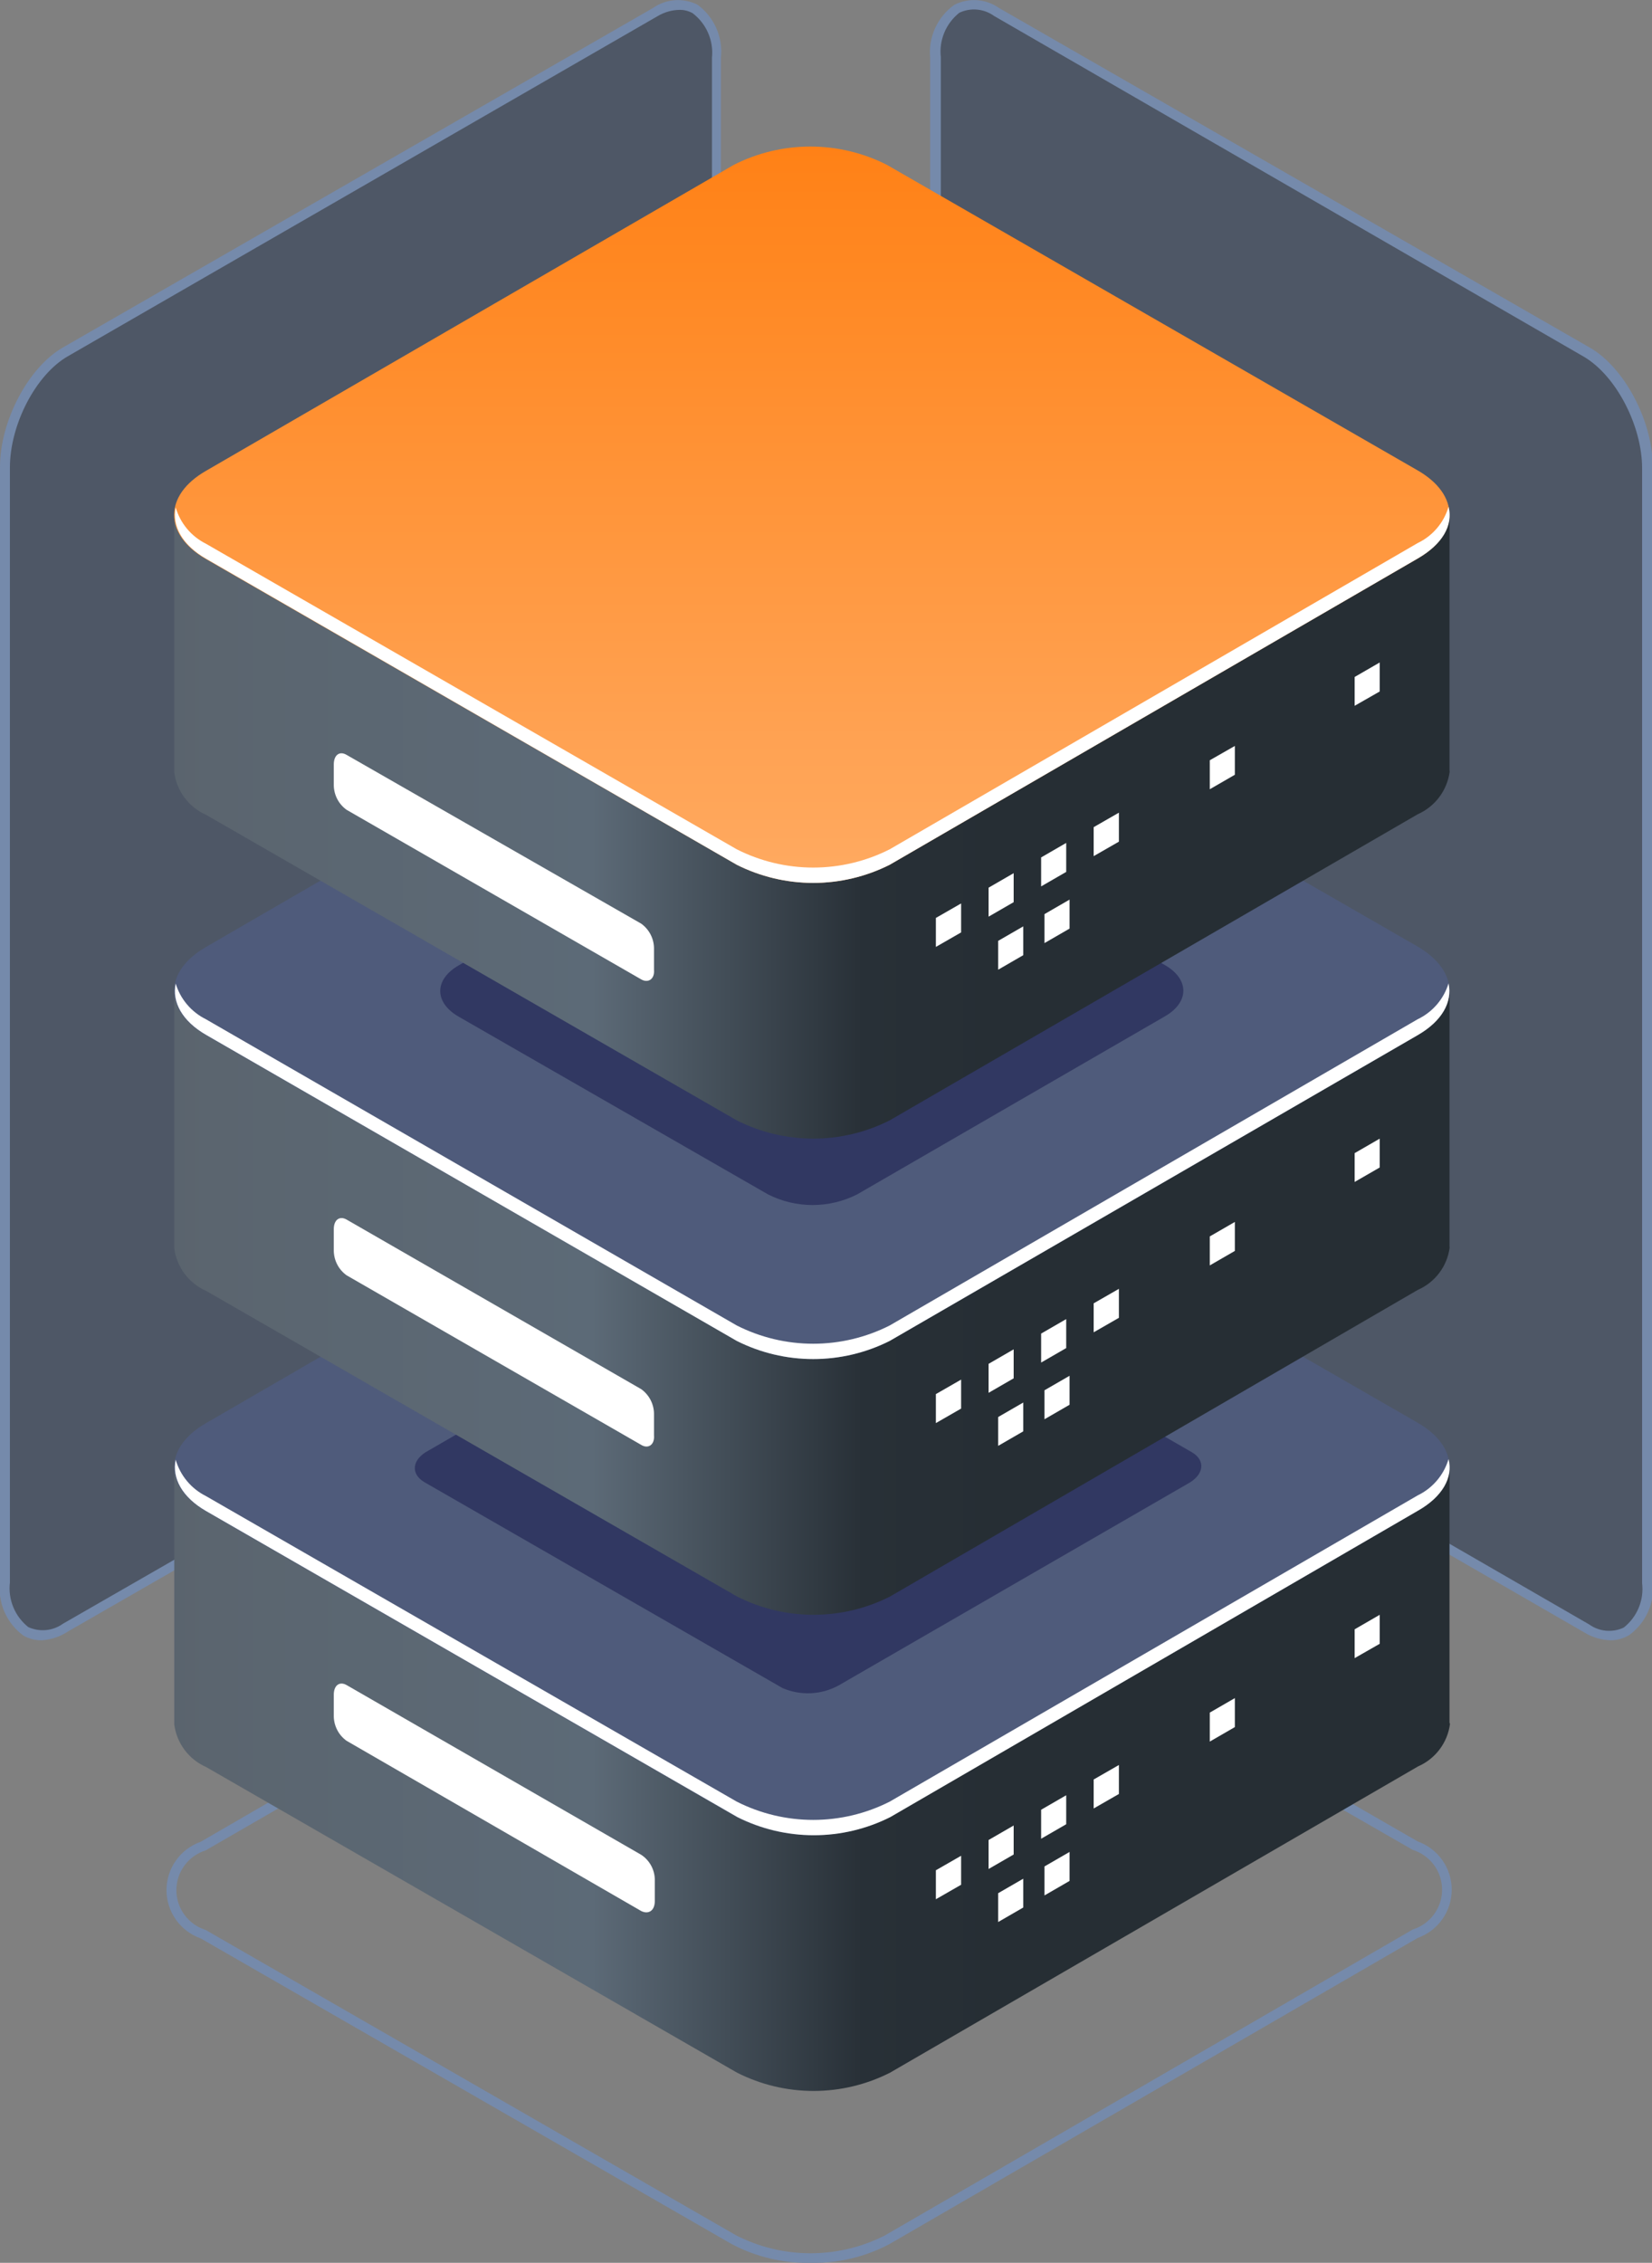 <svg width="295" height="404" viewBox="0 0 295 404" fill="none" xmlns="http://www.w3.org/2000/svg">
<rect x="0" y="0" width="295" height="404" fill="#808080" stroke="none"/>
<g clip-path="url(#clip0_522_2328)">
<path opacity="0.6" d="M283.307 290.525L177.93 229.878C171.969 226.438 167.121 217.226 167.121 209.293V10.264C167.121 2.388 171.969 -1.251 177.93 2.161L283.45 62.836C289.41 66.277 294.259 75.489 294.259 83.421V282.45C294.116 290.326 289.268 293.966 283.307 290.525Z" fill="#2E3D55"/>
<path d="M287.615 292.857C285.938 292.806 284.305 292.316 282.88 291.435L177.503 230.646C171.286 227.063 166.095 217.51 166.095 209.293V10.264C165.931 8.455 166.245 6.634 167.005 4.983C167.766 3.332 168.946 1.908 170.43 0.853C171.683 0.217 173.086 -0.065 174.488 0.035C175.89 0.135 177.238 0.614 178.387 1.422L283.907 62.069C290.096 65.623 295.144 75.204 295.144 83.393V282.422C295.334 284.225 295.05 286.046 294.32 287.706C293.59 289.366 292.439 290.808 290.98 291.89C289.97 292.517 288.804 292.852 287.615 292.857ZM283.764 290.013C284.65 290.652 285.692 291.042 286.781 291.142C287.869 291.242 288.965 291.049 289.953 290.582C291.134 289.65 292.056 288.431 292.63 287.042C293.204 285.653 293.412 284.141 293.233 282.649V83.621C293.233 76.001 288.584 67.101 282.88 63.718L177.503 2.843C176.617 2.205 175.575 1.815 174.487 1.715C173.398 1.615 172.302 1.808 171.314 2.275C170.13 3.212 169.204 4.435 168.625 5.828C168.047 7.221 167.833 8.738 168.006 10.236V209.265C168.006 216.913 172.655 225.812 178.387 229.167L283.764 290.013Z" fill="#758AAB"/>
<path opacity="0.6" d="M11.693 290.525L117.071 229.878C123.031 226.438 127.851 217.226 127.851 209.293V10.264C127.851 2.332 123.031 -1.308 117.071 2.104L11.693 62.836C5.704 66.277 0.885 75.489 0.885 83.421V282.45C0.885 290.326 5.704 293.966 11.693 290.525Z" fill="#2E3D55"/>
<path d="M7.387 292.857C6.256 292.86 5.144 292.566 4.164 292.004C2.682 290.909 1.517 289.444 0.786 287.757C0.055 286.069 -0.216 284.219 0 282.393V83.365C0 75.176 5.048 65.594 11.237 62.04L116.614 1.422C117.763 0.614 119.111 0.135 120.513 0.035C121.915 -0.065 123.318 0.217 124.571 0.853C126.032 1.933 127.185 3.374 127.916 5.035C128.646 6.696 128.928 8.518 128.735 10.321V209.35C128.735 217.567 123.715 227.12 117.498 230.703L12.121 291.293C10.71 292.224 9.076 292.764 7.387 292.857ZM121.348 1.763C119.993 1.786 118.667 2.159 117.498 2.843L12.121 63.604C6.417 66.874 1.768 75.773 1.768 83.507V282.536C1.592 284.031 1.801 285.546 2.375 286.939C2.949 288.332 3.869 289.556 5.048 290.497C6.041 290.95 7.136 291.134 8.223 291.029C9.31 290.924 10.35 290.535 11.237 289.9L116.757 229.253C122.461 225.983 127.138 217.084 127.138 209.35V10.321C127.294 8.811 127.059 7.285 126.455 5.891C125.85 4.497 124.897 3.281 123.687 2.36C122.975 1.956 122.167 1.75 121.348 1.763Z" fill="#758AAB"/>
<path d="M144.762 404C139.845 404.105 134.985 402.95 130.645 400.645L35.848 346.083C34.059 345.451 32.511 344.281 31.416 342.736C30.32 341.191 29.732 339.345 29.732 337.453C29.732 335.561 30.32 333.716 31.416 332.17C32.511 330.625 34.059 329.456 35.848 328.824L130.16 274.176C134.531 271.968 139.362 270.817 144.262 270.817C149.163 270.817 153.994 271.968 158.365 274.176L253.162 328.767C254.941 329.405 256.479 330.575 257.567 332.117C258.654 333.659 259.237 335.497 259.237 337.382C259.237 339.267 258.654 341.106 257.567 342.648C256.479 344.19 254.941 345.359 253.162 345.997L158.85 400.645C154.519 402.947 149.668 404.103 144.762 404ZM144.248 272.527C139.686 272.493 135.191 273.618 131.187 275.797L36.732 330.359C35.214 330.834 33.887 331.779 32.945 333.058C32.003 334.336 31.495 335.881 31.495 337.468C31.495 339.054 32.003 340.599 32.945 341.877C33.887 343.156 35.214 344.101 36.732 344.576L131.529 399.138C135.624 401.213 140.153 402.295 144.747 402.295C149.341 402.295 153.87 401.213 157.966 399.138L252.278 344.49C253.796 344.016 255.123 343.07 256.065 341.792C257.007 340.513 257.515 338.969 257.515 337.382C257.515 335.796 257.007 334.251 256.065 332.973C255.123 331.694 253.796 330.749 252.278 330.274L157.452 275.797C153.406 273.594 148.858 272.468 144.248 272.527Z" fill="#758AAB"/>
<path d="M258.839 307.528V262.206L201.373 269.855L158.367 245.09C154.131 242.958 149.452 241.847 144.706 241.847C139.961 241.847 135.282 242.958 131.046 245.09L124.372 249.355L31.115 261.751V307.869C31.327 309.522 31.963 311.091 32.962 312.426C33.962 313.762 35.29 314.817 36.819 315.489L131.616 370.051C135.848 372.196 140.529 373.314 145.277 373.314C150.024 373.314 154.705 372.196 158.937 370.051L253.221 315.375C254.744 314.71 256.069 313.664 257.068 312.34C258.067 311.015 258.706 309.455 258.925 307.812L258.839 307.528Z" fill="url(#paint0_linear_522_2328)"/>
<path d="M253.164 254.018L158.367 199.455C154.134 197.31 149.454 196.192 144.706 196.192C139.958 196.192 135.278 197.31 131.046 199.455L36.762 254.103C29.204 258.453 29.204 265.476 36.762 269.826L131.559 324.417C135.795 326.549 140.474 327.659 145.219 327.659C149.965 327.659 154.644 326.549 158.88 324.417L253.164 269.741C260.721 265.391 260.721 258.368 253.164 254.018Z" fill="#4F5B7B"/>
<path d="M253.164 266.983L158.88 321.659C154.648 323.804 149.967 324.922 145.219 324.922C140.472 324.922 135.791 323.804 131.559 321.659L36.762 267.097C35.463 266.446 34.314 265.534 33.386 264.418C32.458 263.302 31.772 262.007 31.372 260.614C30.687 263.884 32.484 267.324 36.876 269.826L131.673 324.417C135.909 326.549 140.588 327.659 145.333 327.659C150.079 327.659 154.758 326.549 158.994 324.417L253.164 269.741C257.556 267.267 259.523 263.798 258.668 260.5C258.254 261.904 257.551 263.205 256.603 264.322C255.655 265.438 254.484 266.345 253.164 266.983Z" fill="white"/>
<path d="M171.627 336.501L167.121 339.088V333.913L171.627 331.326V336.501Z" fill="white"/>
<path d="M181.011 331.099L176.533 333.686V328.511L181.011 325.924V331.099Z" fill="white"/>
<path d="M190.393 325.696L185.916 328.284V323.109L190.393 320.522V325.696Z" fill="white"/>
<path d="M182.722 340.567L178.244 343.154V338.008L182.722 335.42V340.567Z" fill="white"/>
<path d="M190.991 335.818L186.514 338.406V333.231L190.991 330.644V335.818Z" fill="white"/>
<path d="M220.509 308.352L216.031 310.94V305.765L220.509 303.178V308.352Z" fill="white"/>
<path d="M246.376 293.482L241.898 296.041V290.895L246.376 288.307V293.482Z" fill="white"/>
<path d="M199.805 320.294L195.299 322.881V317.707L199.805 315.119V320.294Z" fill="white"/>
<path opacity="0.4" d="M139.742 301.387L75.832 264.651C73.236 263.145 73.55 260.529 76.544 258.965L138.887 222.941C140.419 222.087 142.13 221.603 143.884 221.529C145.637 221.455 147.384 221.792 148.983 222.514L212.78 259.249C215.375 260.728 215.033 263.344 212.038 264.936L149.724 300.932C148.204 301.758 146.515 302.228 144.786 302.307C143.057 302.385 141.332 302.071 139.742 301.387Z" fill="#06033E"/>
<path d="M114.504 341.192L61.887 310.798C61.198 310.302 60.633 309.654 60.237 308.904C59.842 308.154 59.625 307.323 59.605 306.476V302.552C59.605 300.903 60.632 300.135 61.887 300.846L114.504 331.155C115.229 331.634 115.827 332.279 116.249 333.036C116.671 333.793 116.904 334.64 116.929 335.506V339.401C116.929 341.192 115.759 341.818 114.504 341.192Z" fill="white"/>
<path d="M258.839 222.514V177.193L201.373 184.812L158.367 160.076C154.131 157.944 149.452 156.834 144.706 156.834C139.961 156.834 135.282 157.944 131.046 160.076L124.372 164.341L31.115 176.738V222.855C31.327 224.508 31.963 226.078 32.962 227.413C33.962 228.748 35.29 229.803 36.819 230.475L131.616 285.038C135.848 287.183 140.529 288.301 145.277 288.301C150.024 288.301 154.705 287.183 158.937 285.038L253.164 230.305C254.687 229.639 256.011 228.594 257.011 227.269C258.01 225.944 258.649 224.385 258.868 222.742L258.839 222.514Z" fill="url(#paint1_linear_522_2328)"/>
<path d="M253.164 169.004L158.367 114.442C154.134 112.297 149.454 111.178 144.706 111.178C139.958 111.178 135.278 112.297 131.046 114.442L36.762 169.089C29.204 173.439 29.204 180.462 36.762 184.812L131.559 239.403C135.795 241.535 140.474 242.646 145.219 242.646C149.965 242.646 154.644 241.535 158.88 239.403L253.164 184.812C260.721 180.377 260.721 173.439 253.164 169.004Z" fill="#4F5B7B"/>
<path opacity="0.4" d="M208.018 172.302L152.777 140.514C150.311 139.266 147.585 138.615 144.82 138.615C142.055 138.615 139.329 139.266 136.863 140.514L81.907 172.359C77.515 174.889 77.515 178.984 81.907 181.514L137.148 213.245C139.614 214.494 142.34 215.145 145.105 215.145C147.87 215.145 150.597 214.494 153.062 213.245L208.018 181.457C212.41 178.927 212.41 174.833 208.018 172.302Z" fill="#06033E"/>
<path d="M253.164 181.969L158.88 236.645C154.648 238.79 149.967 239.908 145.219 239.908C140.472 239.908 135.791 238.79 131.559 236.645L36.762 181.969C35.475 181.331 34.332 180.436 33.405 179.341C32.478 178.246 31.786 176.973 31.372 175.6C30.687 178.87 32.484 182.31 36.876 184.812L131.559 239.403C135.795 241.535 140.474 242.646 145.219 242.646C149.965 242.646 154.644 241.535 158.88 239.403L253.164 184.812C257.556 182.282 259.381 178.87 258.668 175.572C258.244 176.96 257.536 178.245 256.588 179.346C255.641 180.447 254.475 181.34 253.164 181.969Z" fill="white"/>
<path d="M171.627 251.487L167.121 254.075V248.9L171.627 246.312V251.487Z" fill="white"/>
<path d="M181.011 246.085L176.533 248.672V243.498L181.011 240.91V246.085Z" fill="white"/>
<path d="M190.393 240.683L185.916 243.27V238.095L190.393 235.508V240.683Z" fill="white"/>
<path d="M182.722 255.553L178.244 258.14V252.994L182.722 250.407V255.553Z" fill="white"/>
<path d="M190.991 250.805L186.514 253.392V248.217L190.991 245.63V250.805Z" fill="white"/>
<path d="M220.509 223.339L216.031 225.926V220.751L220.509 218.164V223.339Z" fill="white"/>
<path d="M246.376 208.44L241.898 211.027V205.881L246.376 203.294V208.44Z" fill="white"/>
<path d="M199.805 235.28L195.299 237.868V232.693L199.805 230.106V235.28Z" fill="white"/>
<path d="M258.839 137.5V92.179L201.373 99.827L158.367 75.062C154.131 72.93 149.452 71.82 144.706 71.82C139.961 71.82 135.282 72.93 131.046 75.062L124.372 79.327L31.115 91.724V137.87C31.327 139.522 31.963 141.092 32.962 142.427C33.962 143.763 35.29 144.817 36.819 145.49L131.559 200.024C135.791 202.169 140.472 203.287 145.22 203.287C149.967 203.287 154.648 202.169 158.88 200.024L253.164 145.376C254.686 144.702 256.009 143.65 257.007 142.321C258.005 140.992 258.646 139.43 258.868 137.785L258.839 137.5Z" fill="url(#paint2_linear_522_2328)"/>
<path d="M253.164 83.99L158.367 29.428C154.134 27.283 149.454 26.165 144.706 26.165C139.958 26.165 135.278 27.283 131.046 29.428L36.762 84.076C29.204 88.426 29.204 95.448 36.762 99.799L131.559 154.389C135.795 156.521 140.474 157.632 145.219 157.632C149.965 157.632 154.644 156.521 158.88 154.389L253.164 99.713C260.721 95.363 260.721 88.34 253.164 83.99Z" fill="url(#paint3_linear_522_2328)"/>
<path d="M253.164 96.955L158.88 151.631C154.648 153.777 149.967 154.895 145.219 154.895C140.472 154.895 135.791 153.777 131.559 151.631L36.762 97.069C35.463 96.418 34.314 95.506 33.386 94.391C32.458 93.275 31.772 91.98 31.372 90.587C30.687 93.856 32.484 97.297 36.876 99.799L131.559 154.389C135.795 156.521 140.474 157.632 145.219 157.632C149.965 157.632 154.644 156.521 158.88 154.389L253.164 99.713C257.556 97.183 259.523 93.828 258.668 90.473C258.259 91.879 257.558 93.182 256.609 94.299C255.661 95.416 254.487 96.322 253.164 96.955Z" fill="white"/>
<path d="M171.627 166.473L167.121 169.061V163.886L171.627 161.299V166.473Z" fill="white"/>
<path d="M181.011 161.071L176.533 163.659V158.484L181.011 155.896V161.071Z" fill="white"/>
<path d="M190.393 155.669L185.916 158.256V153.082L190.393 150.494V155.669Z" fill="white"/>
<path d="M182.722 170.539L178.244 173.127V167.98L182.722 165.393V170.539Z" fill="white"/>
<path d="M190.991 165.791L186.514 168.378V163.204L190.991 160.616V165.791Z" fill="white"/>
<path d="M220.509 138.325L216.031 140.912V135.738L220.509 133.179V138.325Z" fill="white"/>
<path d="M246.376 123.455L241.898 126.014V120.867L246.376 118.28V123.455Z" fill="white"/>
<path d="M199.805 150.267L195.299 152.854V147.679L199.805 145.092V150.267Z" fill="white"/>
<path d="M114.504 257.97L61.887 227.689C61.194 227.19 60.627 226.537 60.231 225.782C59.835 225.027 59.621 224.191 59.605 223.339V219.443C59.605 217.794 60.632 217.027 61.887 217.737L114.504 248.018C115.197 248.517 115.764 249.17 116.16 249.925C116.556 250.68 116.771 251.517 116.786 252.368V256.264C116.929 257.941 115.759 258.737 114.504 257.97Z" fill="white"/>
<path d="M114.504 174.861L61.887 144.58C61.194 144.081 60.627 143.429 60.231 142.674C59.835 141.919 59.621 141.082 59.605 140.23V136.477C59.605 134.799 60.632 134.032 61.887 134.771L114.504 164.91C115.197 165.408 115.764 166.061 116.16 166.816C116.556 167.571 116.771 168.408 116.786 169.26V173.155C116.929 174.804 115.759 175.572 114.504 174.861Z" fill="white"/>
</g>
<defs>
<linearGradient id="paint0_linear_522_2328" x1="17.403" y1="307.594" x2="178.059" y2="307.594" gradientUnits="userSpaceOnUse">
<stop stop-color="#59626B"/>
<stop offset="0.13" stop-color="#5B656F"/>
<stop offset="0.55" stop-color="#5C6A77"/>
<stop offset="0.85" stop-color="#283037"/>
<stop offset="1" stop-color="#262E34"/>
</linearGradient>
<linearGradient id="paint1_linear_522_2328" x1="17.406" y1="222.58" x2="178.023" y2="222.58" gradientUnits="userSpaceOnUse">
<stop stop-color="#59626B"/>
<stop offset="0.13" stop-color="#5B656F"/>
<stop offset="0.55" stop-color="#5C6A77"/>
<stop offset="0.85" stop-color="#283037"/>
<stop offset="1" stop-color="#262E34"/>
</linearGradient>
<linearGradient id="paint2_linear_522_2328" x1="17.406" y1="137.566" x2="178.023" y2="137.566" gradientUnits="userSpaceOnUse">
<stop stop-color="#59626B"/>
<stop offset="0.13" stop-color="#5B656F"/>
<stop offset="0.55" stop-color="#5C6A77"/>
<stop offset="0.85" stop-color="#283037"/>
<stop offset="1" stop-color="#262E34"/>
</linearGradient>
<linearGradient id="paint3_linear_522_2328" x1="144.963" y1="26.165" x2="144.963" y2="157.632" gradientUnits="userSpaceOnUse">
<stop stop-color="#FF8116"/>
<stop offset="1" stop-color="#FFAA61"/>
</linearGradient>
<clipPath id="clip0_522_2328">
<rect width="295" height="404" fill="white"/>
</clipPath>
</defs>
</svg>
